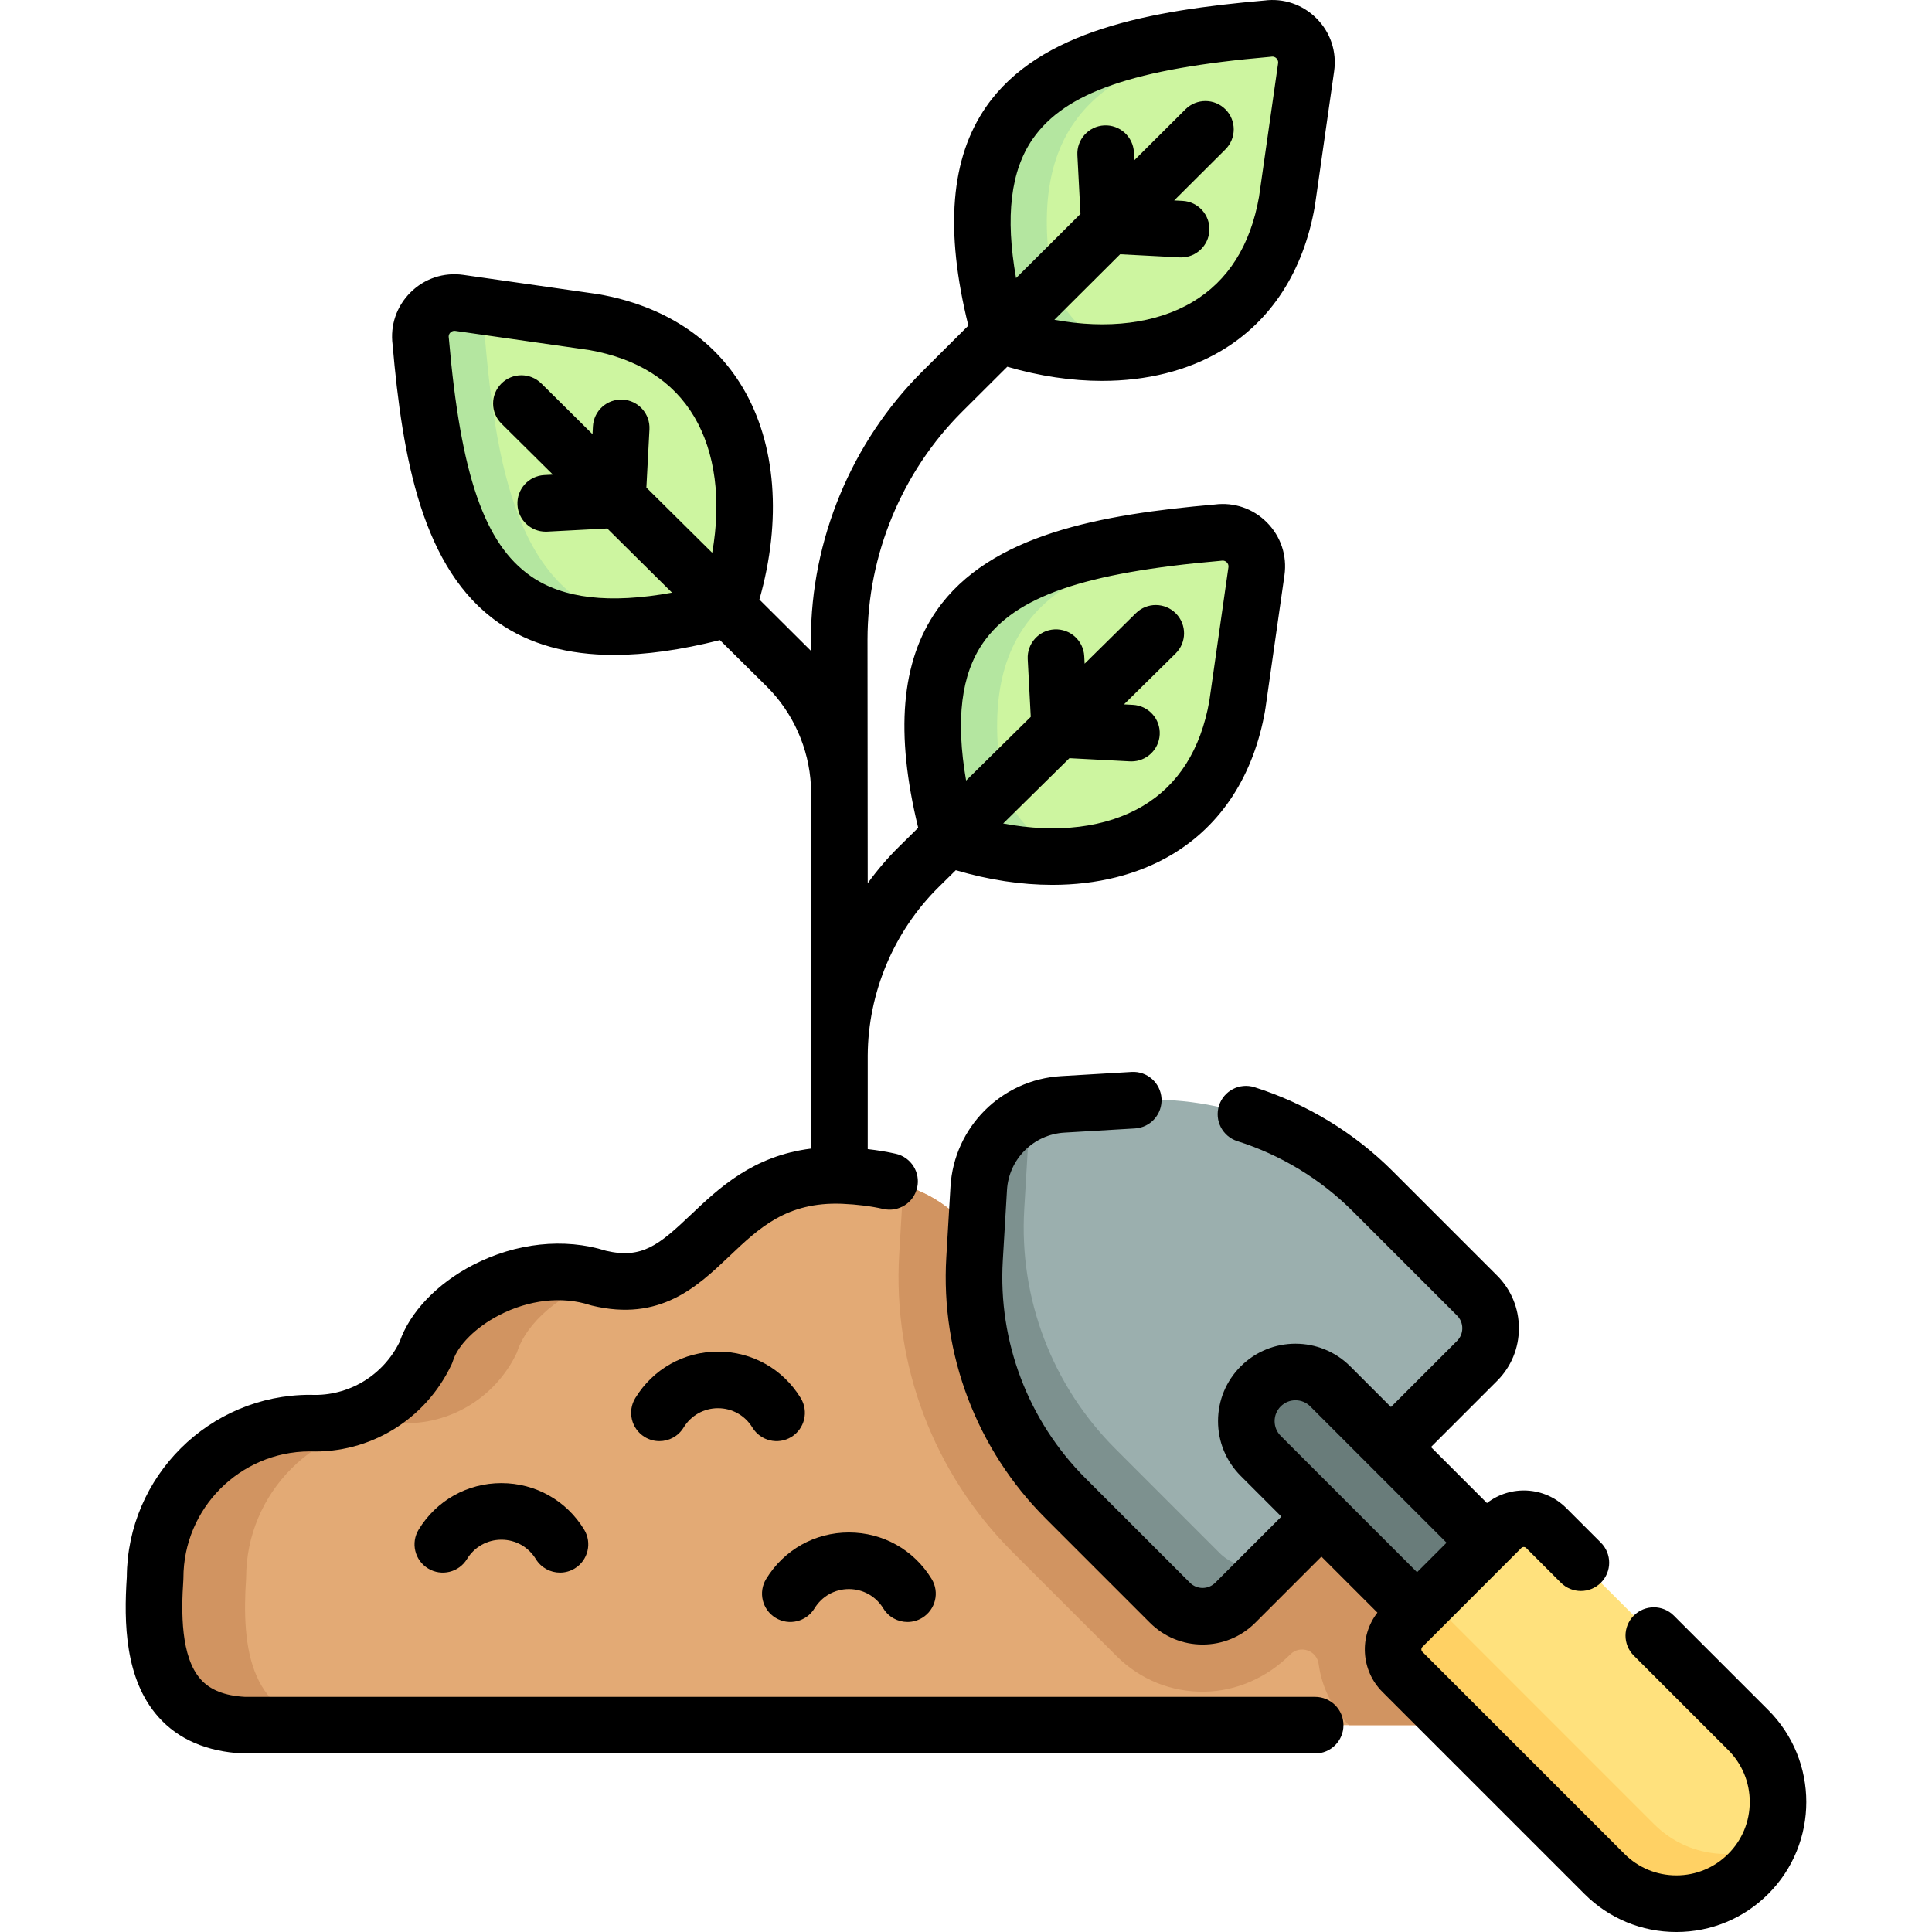<svg id="Capa_1" enable-background="new 0 0 512.001 512.001" height="512" viewBox="0 0 512.001 512.001" width="512" xmlns="http://www.w3.org/2000/svg"><g><g><g><path d="m402.206 430.326-103.219-93.074c-48.136 10.566-29.446-23.719-75.532-25.735-35.367-1.316-36.422 34.035-64.852 27.182-19.364-6.278-41.632 6.586-45.735 19.744-5.598 11.836-17.656 19.251-30.71 18.696-22.673 0-41.054 18.381-41.054 41.054-1.243 18.354.756 37.859 23.618 38.996h337.484z" fill="#e3aa75"/></g><g><path d="m402.206 430.326-103.219-93.074c-41.384 9.084-33.375-14.983-59.6-23.195l-1.089 18.379c-1.737 29.303 9.172 58.014 29.929 78.771l27.669 27.67c6.219 6.219 14.531 9.585 23.347 9.441 8.547-.14 16.653-3.833 22.697-9.877 2.587-2.587 7.019-1.101 7.511 2.524.807 5.938 3.486 11.668 8.038 16.225h44.718v-26.864z" fill="#d19461"/></g><g><path d="m65.225 418.193c0-22.673 18.38-41.054 41.054-41.054 13.054.555 25.112-6.86 30.71-18.696 2.499-8.014 11.741-15.91 22.957-19.448-.441-.088-.888-.186-1.342-.296-19.364-6.278-41.632 6.586-45.735 19.744-5.598 11.836-17.656 19.251-30.71 18.696-22.673 0-41.054 18.381-41.054 41.054-1.242 18.354.756 37.859 23.618 38.996h24.12c-22.862-1.138-24.861-20.642-23.618-38.996z" fill="#d19461"/></g><g><path d="m192.629 161.4c11.233-33.162 3.526-69.249-35.352-76.053.002 0-35.543-5.078-35.543-5.078-5.971-.853-11.089 4.265-10.236 10.236 4.833 55.681 17.892 88.293 81.131 70.895z" fill="#cdf5a0"/></g><g><path d="m128.598 90.504c-.512-3.583 1.134-6.847 3.816-8.71-5.978-.854-10.68-1.526-10.68-1.526-5.971-.853-11.089 4.265-10.236 10.236 4.245 48.902 14.84 80.005 60.195 75.069-31.098-4.135-39.446-33.021-43.095-75.069z" fill="#b4e6a0"/></g><g><path d="m265.005 88.725c33.162 11.233 69.249 3.526 76.053-35.352 0 .002 5.078-35.543 5.078-35.543.853-5.971-4.265-11.089-10.236-10.236-55.681 4.834-88.293 17.893-70.895 81.131z" fill="#cdf5a0"/></g><g><path d="m300.239 92.887c-11.288-1.348-20.233-10.262-21.857-21.514-6.449-44.655 19.829-57.496 63.344-62.635-1.681-.983-3.696-1.449-5.826-1.145-55.682 4.833-88.294 17.893-70.895 81.131 11.929 4.041 24.229 5.614 35.416 4.183-.06-.005-.121-.013-.182-.02z" fill="#b4e6a0"/></g><g><path d="m251.842 222.285c33.162 11.233 69.249 3.526 76.053-35.352 0 .002 5.078-35.543 5.078-35.543.853-5.971-4.265-11.089-10.236-10.236-55.681 4.833-88.294 17.893-70.895 81.131z" fill="#cdf5a0"/></g><g><path d="m287.076 226.447c-11.288-1.348-20.233-10.262-21.857-21.514-6.449-44.655 19.829-57.496 63.344-62.635-1.681-.983-3.696-1.449-5.826-1.145-55.682 4.833-88.294 17.893-70.895 81.131 11.929 4.041 24.229 5.614 35.416 4.183-.061-.006-.122-.013-.182-.02z" fill="#b4e6a0"/></g><g><path d="m258.263 333.62 1.108-18.695c.71-11.986 10.272-21.547 22.258-22.257l18.695-1.108c23.621-1.4 46.713 7.374 63.445 24.106l27.669 27.669c4.784 4.784 4.784 12.54 0 17.324l-64.075 64.075c-4.784 4.784-12.54 4.784-17.324 0l-27.669-27.669c-16.734-16.732-25.507-39.824-24.107-63.445z" fill="#9bafae"/></g><g><path d="m323.209 411.563-27.669-27.669c-16.732-16.732-25.506-39.824-24.106-63.445l1.108-18.695c.155-2.61.751-5.094 1.679-7.407-8.311 3.333-14.294 11.203-14.85 20.579l-1.108 18.695c-1.4 23.621 7.374 46.713 24.106 63.445l27.669 27.669c4.784 4.784 12.54 4.784 17.324 0l13.171-13.171c-4.784 4.782-12.54 4.782-17.324-.001z" fill="#7d918f"/></g><g><path d="m334.106 367.402c5.088-5.088 13.338-5.088 18.426 0l41.43 41.43-18.426 18.426-41.43-41.43c-5.089-5.088-5.089-13.337 0-18.426z" fill="#697c7a"/></g><g><path d="m371.642 431.152 26.213-26.213c3.288-3.288 8.619-3.288 11.907 0l53.548 53.548c10.526 10.526 10.526 27.593 0 38.12-10.526 10.526-27.593 10.526-38.12 0l-53.548-53.548c-3.288-3.288-3.288-8.619 0-11.907z" fill="#ffe17d"/></g><g><path d="m438.361 483.435-53.548-53.548c-3.288-3.288-3.288-8.618-.001-11.906l-13.171 13.171c-3.288 3.288-3.288 8.619 0 11.907l53.548 53.548c10.526 10.526 27.593 10.526 38.12 0 2.315-2.315 4.12-4.946 5.416-7.755-9.961 4.599-22.153 2.795-30.364-5.417z" fill="#ffd164"/></g></g><g><path d="m348.533 449.689h-283.614c-5.379-.296-9.222-1.822-11.747-4.661-5.303-5.965-5.156-17.883-4.584-26.33.011-.168.017-.337.017-.506 0-18.453 14.975-33.475 33.41-33.554 16 .587 30.733-8.4 37.634-22.99.149-.315.276-.641.38-.974 1.311-4.204 6.112-8.967 12.231-12.133 7.927-4.102 16.686-5.089 24.03-2.708.183.06.369.112.556.157 18.072 4.359 27.891-4.964 36.556-13.187 7.769-7.373 15.101-14.339 29.725-13.793 4.049.177 7.731.64 10.944 1.376 4.037.928 8.061-1.598 8.985-5.636.925-4.038-1.599-8.06-5.636-8.985-2.327-.533-4.83-.939-7.46-1.242v-24.817c.094-16.668 6.931-32.916 18.805-44.623l4.534-4.47c8.762 2.594 17.402 3.886 25.591 3.886 11.793 0 22.652-2.675 31.59-7.977 13.213-7.839 21.791-21.082 24.803-38.296l-.015-.002c.042-.203.078-.413.108-.628l5.021-35.145c.744-5.205-.962-10.322-4.68-14.04-3.662-3.662-8.681-5.372-13.807-4.712-29.963 2.611-59.603 7.839-73.696 28.096-9.424 13.545-11.029 32.415-4.877 57.575l-5.104 5.032c-3.035 2.992-5.789 6.235-8.274 9.662l-.055-64.54c0-22.52 9.149-44.551 25.102-60.446l11.935-11.892c8.597 2.5 17.073 3.753 25.112 3.753 11.793 0 22.652-2.675 31.59-7.977 13.213-7.839 21.791-21.082 24.803-38.295.016-.088.029-.176.042-.265.156-1.097 5.073-35.511 5.073-35.511.744-5.205-.962-10.323-4.681-14.041-3.662-3.662-8.679-5.369-13.806-4.712-29.963 2.611-59.603 7.839-73.696 28.096-9.483 13.63-11.041 32.659-4.753 58.055l-12.207 12.162c-18.757 18.689-29.515 44.593-29.515 71.072v2.945c-.4-.423-13.651-13.586-13.651-13.586 5.972-21.001 4.448-41.227-4.388-56.12-7.839-13.213-21.082-21.791-38.296-24.803l-.002.015c-.203-.042-.413-.078-.628-.108l-35.144-5.021c-5.206-.742-10.324.962-14.041 4.681-3.662 3.662-5.372 8.682-4.712 13.806 2.611 29.963 7.839 59.603 28.096 73.696 8.184 5.694 18.31 8.535 30.595 8.535 8.335 0 17.671-1.317 28.059-3.929l12.349 12.235c7.027 6.954 11.249 16.437 11.765 26.283 0 0 .054 86.272.055 86.331v9.9c-15.405 1.922-24.428 10.467-31.883 17.542-8.418 7.988-12.925 11.761-22.465 9.545-11.062-3.486-23.888-2.125-35.246 3.752-9.557 4.945-16.788 12.541-19.47 20.413-4.417 8.944-13.558 14.417-23.419 14.013-.106-.004-.212-.007-.318-.007-26.687 0-48.413 21.64-48.554 48.293-.798 12.042-.531 27.066 8.357 37.064 5.291 5.95 12.823 9.208 22.388 9.685.124.006.248.009.373.009h283.81c4.142 0 7.5-3.358 7.5-7.5s-3.358-7.503-7.5-7.503zm-88.005-279.328c8.562-12.305 26.772-18.602 62.857-21.734.138-.012.275-.027.412-.047.634-.09 1.063.188 1.313.438s.528.68.438 1.312c0 0-4.745 33.218-5.06 35.422-2.282 12.894-8.223 22.27-17.662 27.87-9.691 5.75-22.761 7.301-36.973 4.614l17.556-17.308 16.042.844c.134.007.268.01.4.01 3.961 0 7.272-3.104 7.483-7.106.218-4.136-2.959-7.666-7.096-7.884l-2.366-.125 13.683-13.49c2.95-2.908 2.983-7.657.075-10.606-2.909-2.95-7.657-2.984-10.606-.075l-13.585 13.393-.105-2.001c-.218-4.136-3.756-7.307-7.884-7.096-4.137.218-7.313 3.748-7.096 7.884l.805 15.291-17.132 16.89c-2.793-16.122-1.31-28.144 4.501-36.496zm13.164-133.56c8.562-12.306 26.772-18.603 62.857-21.735.138-.012.275-.027.412-.047.633-.092 1.063.188 1.313.438s.528.68.438 1.313l-5.021 35.144c-.01.072-.02.144-.029.215-2.273 12.925-8.219 22.323-17.673 27.932-9.599 5.696-22.513 7.271-36.568 4.69l17.433-17.369 15.761.83c.134.007.268.01.4.01 3.961 0 7.272-3.104 7.483-7.106.218-4.136-2.959-7.666-7.096-7.884l-2.23-.117 13.575-13.526c2.935-2.924 2.943-7.672.02-10.606-2.924-2.935-7.673-2.942-10.606-.02l-13.55 13.501-.112-2.136c-.218-4.136-3.764-7.307-7.884-7.096-4.137.218-7.313 3.748-7.096 7.884l.819 15.569-17.076 17.014c-2.89-16.325-1.43-28.476 4.43-36.898zm-132.988 115.913c-12.306-8.562-18.603-26.773-21.735-62.858-.012-.138-.027-.275-.047-.412-.091-.633.188-1.063.437-1.312.217-.217.57-.455 1.073-.455.077 0 .157.005.24.018 0 0 33.218 4.745 35.422 5.06 12.894 2.282 22.27 8.223 27.869 17.662 5.629 9.488 7.236 22.212 4.782 36.075l-17.443-17.282.812-15.419c.218-4.136-2.959-7.666-7.096-7.884-4.147-.214-7.666 2.959-7.884 7.096l-.109 2.063-13.568-13.443c-2.943-2.915-7.69-2.894-10.607.05-2.915 2.942-2.893 7.691.049 10.606l13.633 13.506-2.302.121c-4.137.218-7.313 3.748-7.096 7.884.211 4.002 3.522 7.106 7.483 7.106.133 0 .267-.003.4-.01l15.911-.837 17.167 17.008c-16.574 3.008-28.884 1.575-37.391-4.343z"/><path d="m468.612 453.183-25.031-25.031c-2.929-2.929-7.678-2.929-10.606 0-2.929 2.929-2.929 7.678 0 10.606l25.031 25.031c3.674 3.674 5.698 8.56 5.698 13.756 0 5.197-2.023 10.083-5.698 13.757-3.675 3.675-8.56 5.698-13.757 5.698-5.196 0-10.082-2.023-13.756-5.698l-53.547-53.547c-.359-.359-.359-.943 0-1.301l26.212-26.212c.359-.359.943-.359 1.301 0l9.189 9.189c2.928 2.93 7.677 2.929 10.606 0s2.929-7.677 0-10.606l-9.189-9.19c-5.728-5.728-14.765-6.156-21.005-1.311l-14.841-14.841 17.521-17.521c3.73-3.73 5.785-8.689 5.785-13.965 0-5.275-2.054-10.235-5.785-13.965l-27.669-27.669c-10.2-10.2-22.861-17.891-36.614-22.242-3.951-1.247-8.164.939-9.413 4.889-1.249 3.949.939 8.164 4.889 9.413 11.468 3.628 22.026 10.042 30.532 18.547l27.669 27.669c.897.897 1.391 2.09 1.391 3.358 0 1.269-.494 2.462-1.391 3.359l-17.521 17.521-10.777-10.777c-8.004-8.005-21.028-8.005-29.033 0-3.877 3.877-6.013 9.033-6.013 14.517s2.136 10.639 6.013 14.517l10.777 10.777-17.521 17.521c-.897.897-2.09 1.391-3.358 1.391-1.269 0-2.462-.494-3.359-1.391l-27.669-27.669c-15.204-15.204-23.194-36.234-21.922-57.698l1.108-18.695c.485-8.188 7.026-14.729 15.215-15.214l18.695-1.108c4.135-.245 7.288-3.795 7.043-7.931-.245-4.135-3.79-7.287-7.931-7.043l-18.694 1.108c-15.77.934-28.367 13.53-29.301 29.3l-1.108 18.695c-1.525 25.74 8.057 50.959 26.29 69.192l27.669 27.669c3.73 3.73 8.69 5.785 13.965 5.785s10.235-2.054 13.965-5.785l17.521-17.521 14.841 14.841c-4.845 6.239-4.417 15.277 1.312 21.006l53.548 53.547c6.507 6.508 15.16 10.092 24.363 10.092 9.204 0 17.856-3.584 24.363-10.092 13.432-13.435 13.432-35.294-.003-48.728zm-130.823-76.567c0-1.477.575-2.865 1.62-3.91s2.433-1.62 3.91-1.62 2.866.575 3.91 1.62l36.126 36.126-7.82 7.82-36.126-36.126c-1.045-1.045-1.62-2.433-1.62-3.91z"/><path d="m132.877 393.038c-9.025 0-17.221 4.604-21.925 12.316-2.157 3.536-1.039 8.151 2.498 10.308 3.536 2.158 8.151 1.039 10.308-2.498 1.958-3.21 5.367-5.127 9.119-5.127s7.161 1.917 9.12 5.127c1.414 2.317 3.881 3.595 6.41 3.595 1.331 0 2.679-.354 3.898-1.098 3.536-2.157 4.654-6.772 2.497-10.309-4.704-7.71-12.9-12.314-21.925-12.314z"/><path d="m209.708 380.819c3.536-2.157 4.655-6.772 2.498-10.308-4.704-7.712-12.9-12.316-21.925-12.316-9.024 0-17.221 4.604-21.925 12.316-2.157 3.536-1.039 8.151 2.497 10.309 1.22.744 2.567 1.098 3.898 1.098 2.529 0 4.997-1.279 6.41-3.595 1.958-3.21 5.368-5.127 9.12-5.127s7.161 1.917 9.119 5.127c2.156 3.534 6.771 4.653 10.308 2.496z"/><path d="m205.54 428.744c3.538 2.158 8.151 1.039 10.309-2.496 1.959-3.211 5.368-5.127 9.12-5.127s7.161 1.917 9.12 5.127c1.413 2.316 3.881 3.595 6.41 3.595 1.331 0 2.679-.354 3.899-1.099 3.536-2.157 4.653-6.772 2.496-10.309-4.705-7.711-12.9-12.315-21.925-12.315s-17.22 4.604-21.925 12.315c-2.158 3.536-1.04 8.152 2.496 10.309z"/></g></g></svg>